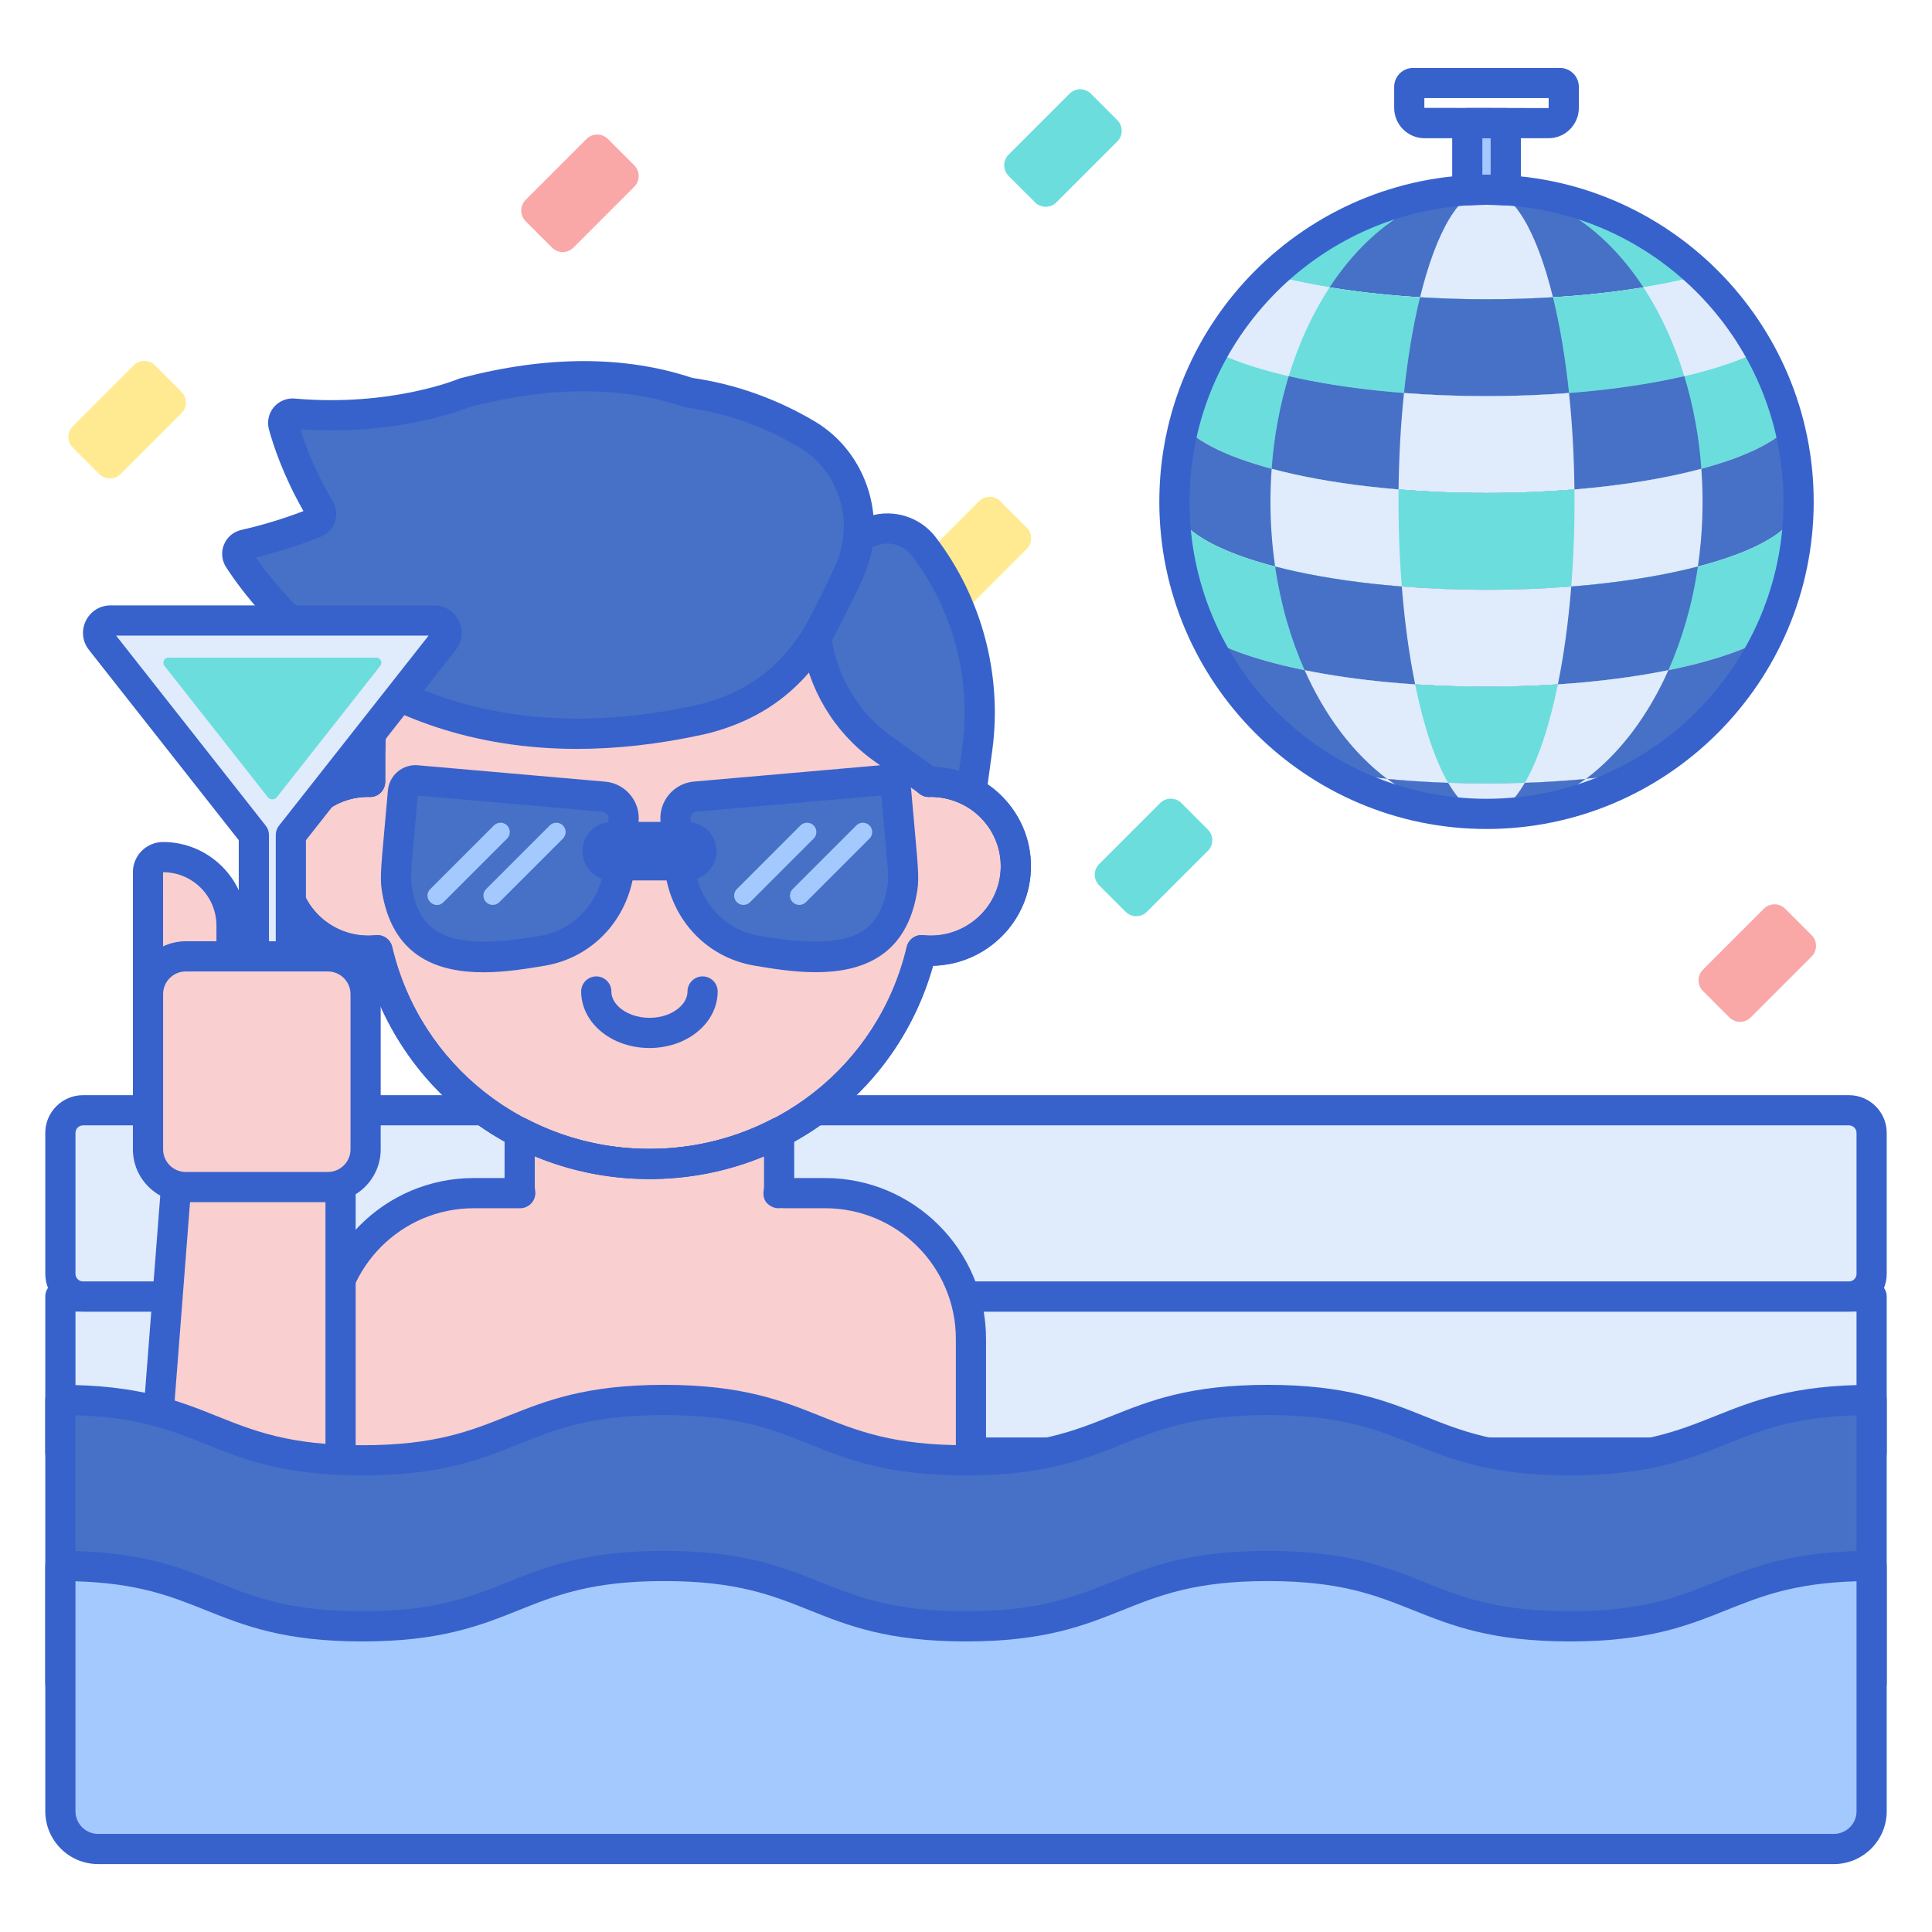 <svg id="Layer_1" enable-background="new 0 0 256 256" height="512" viewBox="0 0 256 256" width="512" xmlns="http://www.w3.org/2000/svg"><path d="m8 171.794h240v20.677h-240z" fill="#e0ebfc"/><path d="m248 194.472h-240c-1.104 0-2-.896-2-2v-20.677c0-1.104.896-2 2-2h240c1.104 0 2 .896 2 2v20.677c0 1.104-.896 2-2 2zm-238-4h236v-16.677h-236z" fill="#3762cc"/><path d="m245 171.794h-234c-1.657 0-3-1.343-3-3v-18.677c0-1.657 1.343-3 3-3h234c1.657 0 3 1.343 3 3v18.677c0 1.657-1.343 3-3 3z" fill="#e0ebfc"/><path d="m245 173.794h-234c-2.757 0-5-2.243-5-5v-18.678c0-2.757 2.243-5 5-5h234c2.757 0 5 2.243 5 5v18.678c0 2.757-2.243 5-5 5zm-234-24.677c-.551 0-1 .449-1 1v18.678c0 .551.449 1 1 1h234c.552 0 1-.449 1-1v-18.678c0-.551-.448-1-1-1z" fill="#3762cc"/><path d="m148.047 18.743-8.07 8.07c-.781.781-2.047.781-2.828 0l-3.501-3.501c-.781-.781-.781-2.047 0-2.828l8.07-8.07c.781-.781 2.047-.781 2.828 0l3.501 3.501c.781.781.781 2.047 0 2.828z" fill="#6bdddd"/><path d="m136.047 72.743-8.07 8.07c-.781.781-2.047.781-2.828 0l-3.501-3.501c-.781-.781-.781-2.047 0-2.828l8.07-8.07c.781-.781 2.047-.781 2.828 0l3.501 3.501c.781.781.781 2.047 0 2.828z" fill="#ffea92"/><path d="m28.686 133.91h-7.08c-1.102 0-1.995-.893-1.995-1.995v-16.348c0-1.102.893-1.995 1.995-1.995 5.012 0 9.075 4.063 9.075 9.075v9.268c0 1.101-.893 1.995-1.995 1.995z" fill="#f9cfcf"/><path d="m28.686 135.91h-7.08c-2.203 0-3.996-1.792-3.996-3.995v-16.348c0-2.203 1.792-3.995 3.996-3.995 6.106 0 11.075 4.968 11.075 11.075v9.269c0 2.202-1.792 3.994-3.995 3.994zm-7.08-20.339.004 16.343 7.077-.005-.007-9.264c.001-3.9-3.173-7.074-7.074-7.074z" fill="#3762cc"/><path d="m109.338 158.096c-6.393 0-6.179-.003-6.179-.003l-.002.003h-.004c.13-.655.081-.384.081-8.054-5.133 2.672-10.974 4.189-17.176 4.189-6.209 0-12.057-1.522-17.194-4.199 0 7.941-.042 7.423.086 8.064h-6.181c-10.67 0-19.32 8.65-19.32 19.32v17.54h85.21c0-6.54 0-11.003 0-17.54-.002-10.67-8.651-19.32-19.321-19.32z" fill="#f9cfcf"/><path d="m123.313 103.587c-.079 0-.155.01-.234.012v-3.466c0-20.262-16.575-36.688-37.022-36.688-20.446 0-37.022 16.426-37.022 36.688v3.466c-.079-.002-.155-.012-.234-.012-6.238 0-11.295 5.011-11.295 11.193s5.057 11.193 11.295 11.193c.41 0 .813-.024 1.212-.066 3.82 16.231 18.502 28.325 36.044 28.325 17.542 0 32.223-12.094 36.044-28.325.398.042.802.066 1.212.066 6.238 0 11.295-5.011 11.295-11.193-.001-6.182-5.057-11.193-11.295-11.193z" fill="#f9cfcf"/><g fill="#3762cc"><path d="m86.057 156.231c-17.669 0-32.89-11.539-37.577-28.263-7.183-.17-12.973-6.021-12.973-13.189 0-6.681 5.03-12.217 11.529-13.077v-1.571c0-21.333 17.505-38.688 39.021-38.688s39.021 17.355 39.021 38.688v1.571c6.499.86 11.529 6.396 11.529 13.077 0 7.168-5.79 13.019-12.973 13.189-4.687 16.724-19.907 28.263-37.577 28.263zm-36.042-32.325c.918 0 1.731.631 1.945 1.542 3.712 15.77 17.733 26.784 34.097 26.784s30.385-11.014 34.097-26.783c.231-.98 1.161-1.64 2.156-1.531.33.035.663.055 1.002.055 5.125 0 9.294-4.124 9.294-9.193 0-5.06-4.154-9.178-9.266-9.193-.107.007-.183.01-.263.012-.523 0-1.027-.205-1.401-.573-.383-.376-.599-.89-.599-1.427v-3.467c0-19.127-15.71-34.688-35.021-34.688s-35.021 15.561-35.021 34.688v3.467c0 .537-.216 1.051-.599 1.427s-.909.582-1.438.572c-.072-.001-.142-.005-.213-.01h-.001c-5.109 0-9.277 4.123-9.277 9.192s4.169 9.193 9.295 9.193c.339 0 .672-.021 1.002-.055.071-.008.141-.012.211-.012z"/><path d="m86.064 138.868c-2.733 0-5.284-.992-6.998-2.72-1.327-1.336-2.058-3.031-2.058-4.77 0-1.104.896-2 2-2s2 .896 2 2c0 .686.31 1.361.897 1.953.955.962 2.509 1.537 4.159 1.537 1.659 0 3.166-.56 4.135-1.537.587-.591.897-1.267.897-1.953 0-1.104.896-2 2-2s2 .896 2 2c0 1.738-.73 3.433-2.057 4.77-1.715 1.728-4.257 2.72-6.975 2.72z"/><path d="m67.743 123.74c-2.465 0-4.469-2.005-4.469-4.469v-7.448c0-2.464 2.005-4.469 4.469-4.469s4.469 2.005 4.469 4.469v7.448c0 2.465-2.005 4.469-4.469 4.469z"/><path d="m104.362 123.74c-2.465 0-4.469-2.005-4.469-4.469v-7.448c0-2.464 2.005-4.469 4.469-4.469s4.469 2.005 4.469 4.469v7.448c0 2.465-2.005 4.469-4.469 4.469z"/><path d="m86.057 156.231c-17.669 0-32.89-11.539-37.577-28.263-7.183-.17-12.973-6.021-12.973-13.189 0-6.681 5.03-12.217 11.529-13.077v-1.571c0-21.333 17.505-38.688 39.021-38.688s39.021 17.355 39.021 38.688v1.571c6.499.86 11.529 6.396 11.529 13.077 0 7.168-5.79 13.019-12.973 13.189-4.687 16.724-19.907 28.263-37.577 28.263zm-36.042-32.325c.918 0 1.731.631 1.945 1.542 3.712 15.77 17.733 26.784 34.097 26.784s30.385-11.014 34.097-26.783c.231-.98 1.161-1.64 2.156-1.531.33.035.663.055 1.002.055 5.125 0 9.294-4.124 9.294-9.193 0-5.06-4.154-9.178-9.266-9.193-.107.007-.183.01-.263.012-.523 0-1.027-.205-1.401-.573-.383-.376-.599-.89-.599-1.427v-3.467c0-19.127-15.71-34.688-35.021-34.688s-35.021 15.561-35.021 34.688v3.467c0 .537-.216 1.051-.599 1.427s-.909.582-1.438.572c-.072-.001-.142-.005-.213-.01h-.001c-5.109 0-9.277 4.123-9.277 9.192s4.169 9.193 9.295 9.193c.339 0 .672-.021 1.002-.055.071-.008.141-.012.211-.012z"/></g><path d="m106.895 57.526c-4.088-2.412-9.336-4.621-15.626-5.499-7.563-2.552-17.311-3.251-29.712.011 0 0-9.203 3.946-22.676 2.764-.864-.076-1.545.731-1.316 1.568.612 2.232 2.001 6.378 4.81 11.087.394.661.105 1.517-.609 1.803-2.741 1.097-5.87 2.12-9.361 2.914-.846.192-1.242 1.168-.769 1.895 4.126 6.347 22.326 29.838 61.168 21.294.692-.152 1.381-.343 2.056-.555 11.459-3.593 14.644-12.679 17.57-18.834 3.165-6.66.814-14.701-5.535-18.448z" fill="#4671c6"/><path d="m76.461 99.232c-28.327 0-42.425-17.803-46.502-24.074-.578-.889-.685-2.006-.287-2.989.399-.983 1.254-1.71 2.289-1.946 2.808-.639 5.58-1.479 8.251-2.503-2.672-4.665-4.007-8.745-4.577-10.821-.28-1.022-.042-2.118.638-2.932.682-.817 1.726-1.249 2.781-1.156 12.754 1.119 21.629-2.574 21.716-2.611.089-.038.183-.07.276-.095 11.399-3 21.721-3.009 30.682-.031 5.679.818 11.122 2.746 16.181 5.731 7.146 4.218 9.925 13.455 6.325 21.028-.264.555-.53 1.135-.804 1.731-2.833 6.171-6.714 14.623-17.974 18.153-.791.248-1.519.444-2.225.6-6.067 1.333-11.652 1.915-16.77 1.915zm-42.548-25.36c5.29 7.662 22.789 27.383 58.462 19.537.591-.13 1.209-.297 1.887-.51 9.563-2.999 12.875-10.21 15.536-16.005.282-.614.555-1.209.827-1.779 2.719-5.722.634-12.69-4.746-15.866-4.657-2.749-9.666-4.512-14.887-5.241-.123-.018-.245-.046-.363-.086-8.213-2.771-17.779-2.766-28.432.016-1.271.517-9.928 3.809-22.399 2.942.676 2.184 1.98 5.67 4.295 9.551.489.818.594 1.805.289 2.708-.305.902-.987 1.623-1.872 1.977-2.779 1.111-5.666 2.036-8.597 2.756z" fill="#3762cc"/><path d="m122.383 72.381c-1.525-1.988-4.122-2.823-6.52-2.097l-2.083.631c-.106 1.334-.401 2.666-.891 3.96l.002.002c-.926 2.462-4.147 8.487-4.721 9.635.752 5.778 3.834 11.113 8.718 14.629l6.191 4.457c.079-.002.155-.012.234-.012 1.956 0 3.796.494 5.401 1.361l.785-5.76c1.298-9.526-1.263-19.177-7.116-26.806z" fill="#4671c6"/><path d="m128.713 106.948c-.327 0-.654-.08-.951-.241-1.356-.733-2.895-1.12-4.449-1.12l-.185.011c-.435.01-.864-.122-1.218-.376l-6.191-4.457c-5.225-3.762-8.699-9.591-9.533-15.994-.051-.395.017-.797.195-1.153.118-.236.346-.675.642-1.245 1.056-2.031 3.238-6.229 3.966-8.123.009-.027.019-.055.029-.082.417-1.104.676-2.251.768-3.411.065-.821.626-1.518 1.414-1.756l2.083-.631c3.176-.962 6.667.16 8.686 2.793 6.133 7.995 8.871 18.308 7.51 28.294l-.785 5.76c-.089.65-.491 1.215-1.076 1.513-.284.145-.595.218-.905.218zm-4.997-5.355c1.142.035 2.273.215 3.364.534l.438-3.209c1.217-8.936-1.232-18.165-6.721-25.319-1.012-1.319-2.76-1.883-4.353-1.4l-.839.254c-.171 1.033-.443 2.051-.811 3.042-.01.029-.02.059-.031.088-.782 2.079-3 6.345-4.19 8.636-.125.239-.236.454-.332.639.824 5.073 3.648 9.662 7.815 12.662zm-10.826-26.718h.01z" fill="#3762cc"/><path d="m42.249 105.675c1.849-1.309 4.107-2.088 6.553-2.088.079 0 .155.01.234.012v-3.467c0-3.203.416-6.309 1.195-9.27-3.089-1.653-5.78-3.494-8.094-5.356-1.117 4.428-1.401 9.068-.772 13.681z" fill="#4671c6"/><path d="m42.249 107.674c-.27 0-.541-.055-.797-.166-.641-.278-1.09-.872-1.185-1.564l-.884-6.486c-.659-4.829-.385-9.688.814-14.441.167-.661.658-1.191 1.304-1.407.646-.215 1.357-.089 1.889.338 2.429 1.954 5.048 3.688 7.784 5.151.816.437 1.226 1.376.991 2.271-.749 2.851-1.129 5.799-1.129 8.761v3.467c0 .539-.218 1.055-.604 1.432s-.897.587-1.446.568l-.194-.01c-.002 0-.004 0-.005 0-1.93 0-3.794.595-5.383 1.719-.343.243-.748.367-1.155.367zm1.207-18.663c-.522 3.282-.56 6.603-.11 9.907l.494 3.625c1.025-.412 2.096-.694 3.196-.839v-1.571c0-2.782.3-5.553.894-8.258-1.534-.879-3.029-1.836-4.474-2.864z" fill="#3762cc"/><path d="m52.695 118.414c1.816 9.229 9.856 9.142 19.142 7.579 5.966-1.004 9.79-5.865 10.278-11.45l.513-5.865c.138-1.58-1.031-2.973-2.61-3.111l-24.816-2.171c-.919-.08-1.73.6-1.81 1.519-.953 10.884-1.131 11.293-.697 13.499z" fill="#4671c6"/><path d="m119.445 118.402c-1.816 9.229-9.856 9.142-19.142 7.579-5.966-1.004-9.789-5.865-10.278-11.45l-.513-5.865c-.138-1.58 1.031-2.973 2.61-3.111l24.816-2.171c.919-.08 1.73.6 1.81 1.519.953 10.884 1.131 11.293.697 13.499z" fill="#4671c6"/><path d="m64.052 128.833c-5.765 0-11.711-1.861-13.319-10.033-.411-2.086-.338-2.884.223-9.095.123-1.358.27-2.989.443-4.965.085-.977.545-1.862 1.297-2.492.751-.63 1.705-.929 2.679-.845l24.817 2.172c1.296.113 2.471.725 3.307 1.722s1.235 2.259 1.121 3.556l-.513 5.865c-.596 6.822-5.394 12.146-11.938 13.247-2.251.379-5.16.868-8.117.868zm-8.697-23.416c-.161 1.835-.299 3.363-.416 4.649-.561 6.197-.571 6.495-.282 7.962 1.241 6.31 5.651 7.878 16.848 5.993 4.719-.794 8.182-4.673 8.618-9.651l.513-5.865c.027-.313-.114-.533-.201-.636s-.279-.281-.592-.308z" fill="#3762cc"/><path d="m108.088 128.822c-2.957 0-5.865-.49-8.117-.869-6.544-1.102-11.342-6.425-11.938-13.248l-.513-5.865c-.234-2.676 1.752-5.044 4.429-5.278l24.816-2.171c.975-.087 1.928.214 2.679.845.751.63 1.212 1.515 1.297 2.492.173 1.979.321 3.61.443 4.969.561 6.208.633 7.005.223 9.09-1.607 8.173-7.554 10.035-13.319 10.035zm8.697-23.417-24.488 2.142c-.313.027-.505.205-.592.309-.087.103-.229.323-.201.636l.513 5.865c.436 4.979 3.899 8.857 8.618 9.652 11.199 1.884 15.606.316 16.848-5.993.288-1.466.278-1.764-.282-7.958-.117-1.287-.255-2.817-.416-4.653zm2.66 12.997h.01z" fill="#3762cc"/><path d="m91.062 114.66h-10.01c-1.037 0-1.877-.84-1.877-1.877 0-1.036.84-1.877 1.877-1.877h10.011c1.037 0 1.877.84 1.877 1.877-.001 1.036-.841 1.877-1.878 1.877z" fill="#a4c9ff"/><path d="m91.063 116.66h-10.011c-2.138 0-3.877-1.739-3.877-3.877s1.739-3.877 3.877-3.877h10.011c2.138 0 3.877 1.739 3.877 3.877s-1.74 3.877-3.877 3.877zm0-3.754h.01z" fill="#3762cc"/><path d="m98.513 119.907c-.315 0-.631-.12-.872-.361-.482-.481-.482-1.262 0-1.743l8.427-8.427c.482-.481 1.262-.482 1.743 0 .482.481.482 1.262 0 1.743l-8.427 8.427c-.24.241-.555.361-.871.361z" fill="#a4c9ff"/><path d="m105.91 119.907c-.315 0-.631-.12-.872-.361-.482-.481-.482-1.262 0-1.743l8.427-8.427c.482-.481 1.262-.482 1.743 0 .482.481.482 1.262 0 1.743l-8.427 8.427c-.24.241-.555.361-.871.361z" fill="#a4c9ff"/><path d="m57.021 117.802 8.427-8.427c.482-.481 1.262-.482 1.743 0 .482.481.482 1.262 0 1.743l-8.427 8.427c-1.148 1.148-2.908-.578-1.743-1.743z" fill="#a4c9ff"/><path d="m65.289 119.907c-.315 0-.631-.12-.872-.361-.482-.481-.482-1.262 0-1.743l8.427-8.427c.482-.481 1.262-.482 1.743 0 .482.481.482 1.262 0 1.743l-8.427 8.427c-.24.241-.555.361-.871.361z" fill="#a4c9ff"/><path d="m128.657 196.956h-85.209c-1.104 0-2-.896-2-2v-17.54c0-11.755 9.564-21.319 21.319-21.319h4.088c0-.385.001-.85.002-1.416l.005-4.648c0-.699.365-1.348.963-1.71.598-.363 1.342-.387 1.961-.063 5.058 2.636 10.532 3.973 16.27 3.973 5.731 0 11.2-1.333 16.252-3.963.62-.322 1.364-.298 1.961.064.598.363.962 1.011.962 1.71 0 2.099.004 3.602.006 4.692.001.542.002.99.002 1.362h4.096c11.755 0 21.319 9.564 21.319 21.319v17.54c.003 1.104-.892 1.999-1.997 1.999zm-83.209-4h81.209v-15.54c0-9.55-7.77-17.319-17.319-17.319l-5.339-.001c-.163 0-.367 0-.591-.015-.542.071-1.108-.096-1.528-.443-.367-.255-.645-.652-.708-1.271-.029-.216-.024-.438.02-.657.053-.27.055-.28.049-2.964-.001-.447-.002-.963-.003-1.561-9.569 4.004-20.81 4.001-30.377-.008l-.001 1.514c-.006 2.748-.002 2.765.04 2.977.117.587-.031 1.216-.411 1.679s-.944.751-1.543.751h-6.177c-9.55 0-17.319 7.77-17.319 17.319v15.539z" fill="#3762cc"/><path d="m196.97 39.658c11.01 0 21.006-1.216 28.417-3.195-7.41-7.015-17.407-11.326-28.417-11.326s-21.006 4.311-28.417 11.326c7.411 1.979 17.408 3.195 28.417 3.195z" fill="#6bdddd"/><path d="m196.97 39.658c7.582 0 14.682-.577 20.789-1.582-5.218-7.962-12.597-12.937-20.786-12.938-.001 0-.002 0-.003 0s-.002 0-.003 0c-8.189.001-15.569 4.976-20.786 12.938 6.107 1.005 13.208 1.582 20.789 1.582z" fill="#4671c6"/><path d="m196.97 39.658c3.024 0 5.967-.095 8.806-.269-2.138-8.726-5.289-14.251-8.805-14.251 0 0 0 0-.001 0 0 0 0 0-.001 0-3.516.001-6.667 5.526-8.805 14.251 2.839.174 5.782.269 8.806.269z" fill="#e0ebfc"/><path d="m196.97 52.49c15.579 0 29.135-2.431 36.184-6.021-2.067-3.728-4.696-7.099-7.769-10.008-7.407 1.98-17.404 3.196-28.416 3.196s-21.009-1.216-28.416-3.196c-3.073 2.909-5.701 6.279-7.769 10.008 7.051 3.59 20.608 6.021 36.186 6.021z" fill="#e0ebfc"/><path d="m176.181 38.076c-2.243 3.423-4.085 7.396-5.418 11.769 7.132 1.653 16.256 2.646 26.208 2.646s19.075-.993 26.208-2.646c-1.333-4.373-3.175-8.346-5.418-11.769-6.106 1.005-13.207 1.582-20.789 1.582-7.584 0-14.685-.577-20.791-1.582z" fill="#6bdddd"/><path d="m188.165 39.389c-.909 3.71-1.636 7.995-2.129 12.688 3.483.269 7.148.414 10.934.414s7.451-.145 10.934-.414c-.492-4.693-1.22-8.977-2.129-12.688-2.838.174-5.782.269-8.806.269-3.023 0-5.966-.095-8.804-.269z" fill="#4671c6"/><path d="m196.97 52.49c-15.573 0-29.125-2.43-36.177-6.017-1.727 3.112-3.07 6.468-3.95 10.008 4.476 5.077 20.74 8.841 40.127 8.841s35.651-3.764 40.127-8.841c-.88-3.541-2.223-6.896-3.95-10.008-7.052 3.588-20.604 6.017-36.177 6.017z" fill="#6bdddd"/><path d="m170.763 49.844c-1.166 3.823-1.946 7.945-2.261 12.27 7.414 1.987 17.433 3.208 28.469 3.208s21.055-1.221 28.469-3.208c-.315-4.325-1.096-8.447-2.261-12.27-7.132 1.652-16.255 2.646-26.208 2.646s-19.076-.993-26.208-2.646z" fill="#4671c6"/><path d="m186.036 52.077c-.42 4.002-.668 8.297-.718 12.774 3.696.306 7.605.472 11.652.472s7.956-.166 11.652-.472c-.049-4.478-.298-8.773-.718-12.774-3.483.269-7.148.414-10.934.414-3.786-.001-7.451-.146-10.934-.414z" fill="#e0ebfc"/><path d="m196.97 65.323c-19.379 0-35.639-3.761-40.122-8.835-.799 3.204-1.231 6.553-1.231 10.004 0 6.442 18.515 11.664 41.354 11.664s41.354-5.222 41.354-11.664c0-3.451-.432-6.8-1.231-10.004-4.485 5.074-20.744 8.835-40.124 8.835z" fill="#4671c6"/><path d="m224.979 75.071c.623-4.265.777-8.595.46-12.956-7.414 1.987-17.433 3.208-28.469 3.208-11.035 0-21.055-1.221-28.469-3.208-.105 1.438-.161 2.898-.161 4.376 0 2.942.216 5.811.621 8.579 7.367 1.914 17.202 3.085 28.009 3.085s20.642-1.17 28.009-3.084z" fill="#e0ebfc"/><path d="m208.196 77.717c.341-4.299.474-8.531.427-12.866-3.696.306-7.605.472-11.652.472-4.048 0-7.956-.166-11.652-.472-.048 4.33.085 8.562.427 12.866 3.571.284 7.333.439 11.225.439 3.892-.001 7.653-.156 11.225-.439z" fill="#6bdddd"/><path d="m196.97 78.155c-22.839 0-41.354-5.222-41.354-11.664 0 6.402 1.456 12.464 4.053 17.874 6.668 3.918 20.864 6.623 37.301 6.623s30.633-2.705 37.301-6.623c2.597-5.41 4.053-11.472 4.053-17.874 0 6.442-18.515 11.664-41.354 11.664z" fill="#6bdddd"/><path d="m168.961 75.071c.725 4.965 2.071 9.597 3.908 13.73 6.786 1.375 15.106 2.187 24.1 2.187 8.995 0 17.314-.811 24.1-2.187 1.838-4.133 3.183-8.765 3.909-13.73-7.367 1.914-17.202 3.085-28.009 3.085s-20.641-1.171-28.008-3.085z" fill="#4671c6"/><path d="m185.745 77.717c.375 4.717.978 9.091 1.768 12.963 3.038.201 6.203.308 9.458.308s6.42-.108 9.458-.308c.789-3.872 1.393-8.246 1.768-12.963-3.571.284-7.333.439-11.225.439-3.894-.001-7.656-.156-11.227-.439z" fill="#e0ebfc"/><path d="m196.97 90.988c-16.42 0-30.603-2.7-37.28-6.611 3.595 7.478 9.367 13.709 16.504 17.865 6.105 1.003 13.201 1.578 20.776 1.578s14.671-.576 20.776-1.578c7.136-4.156 12.909-10.387 16.504-17.865-6.677 3.911-20.86 6.611-37.28 6.611z" fill="#4671c6"/><path d="m196.97 90.988c-8.995 0-17.314-.811-24.1-2.187 2.703 6.081 6.477 11.068 10.939 14.412 4.135.392 8.557.607 13.161.607s9.026-.215 13.161-.607c4.463-3.344 8.236-8.332 10.939-14.412-6.785 1.375-15.105 2.187-24.1 2.187z" fill="#e0ebfc"/><path d="m187.512 90.68c1.128 5.536 2.631 10.046 4.38 13.05 1.665.058 3.357.091 5.078.091s3.412-.034 5.078-.091c1.749-3.003 3.252-7.514 4.38-13.05-3.038.201-6.203.308-9.458.308s-6.42-.108-9.458-.308z" fill="#6bdddd"/><path d="m183.807 103.212c3.942 2.954 8.415 4.634 13.163 4.634s9.221-1.679 13.163-4.634c-4.135.393-8.558.609-13.163.609-4.605-.001-9.028-.217-13.163-.609z" fill="#4671c6"/><path d="m196.97 103.82c-1.725 0-3.414-.04-5.082-.098 1.536 2.64 3.26 4.123 5.082 4.123s3.546-1.483 5.082-4.123c-1.668.059-3.357.098-5.082.098z" fill="#e0ebfc"/><path d="m210.133 103.212c-3.942 2.954-8.415 4.634-13.163 4.634 7.578 0 14.673-2.048 20.781-5.606-2.396.393-4.948.718-7.618.972z" fill="#e0ebfc"/><path d="m176.189 102.239c6.107 3.558 13.203 5.606 20.781 5.606-4.748 0-9.221-1.679-13.163-4.634-2.669-.253-5.222-.578-7.618-.972z" fill="#e0ebfc"/><path d="m196.97 109.845c-23.905 0-43.354-19.449-43.354-43.354s19.448-43.354 43.354-43.354 43.354 19.449 43.354 43.354-19.449 43.354-43.354 43.354zm0-82.708c-21.699 0-39.354 17.654-39.354 39.354s17.654 39.354 39.354 39.354 39.354-17.654 39.354-39.354-17.654-39.354-39.354-39.354z" fill="#3762cc"/><path d="m194.422 16.317v2.744 3.081 3.081c.844-.051 1.692-.086 2.548-.086.857 0 1.705.034 2.548.086v-3.081-3.081-2.744z" fill="#a4c9ff"/><path d="m205.18 18.317h-16.419c-2.22 0-4.025-1.806-4.025-4.025v-2.785c0-1.382 1.125-2.506 2.507-2.506h19.456c1.382 0 2.507 1.125 2.507 2.506v2.785c-.001 2.219-1.807 4.025-4.026 4.025zm-16.445-5.317v1.292l16.444.025c.014 0 .025-.012.025-.025v-1.292z" fill="#3762cc"/><path d="m199.519 27.223c-.04 0-.081-.001-.121-.004-1.848-.111-3.007-.111-4.854 0-.552.035-1.091-.162-1.492-.54s-.629-.905-.629-1.457v-8.906c0-1.104.896-2 2-2h5.097c1.104 0 2 .896 2 2v8.906c0 .551-.228 1.079-.629 1.457-.373.351-.865.544-1.372.544zm-2.549-4.086c.181 0 .363.001.549.004v-4.825h-1.097v4.825c.185-.002.367-.004.548-.004z" fill="#3762cc"/><path d="m45.781 138.912h-19.386c-.62 0-.83-.828-.285-1.123l7.529-4.088v-23.057l-20.285-25.767c-.392-.499-.464-1.163-.186-1.733.277-.57.842-.925 1.477-.925h42.886c.634 0 1.2.354 1.477.925s.206 1.235-.186 1.733l-20.284 25.766v23.057l7.529 4.088c.544.296.334 1.124-.286 1.124z" fill="#e0ebfc"/><path d="m22.316 87.14h27.544c.56 0 .873.646.527 1.086l-13.701 17.404c-.144.183-.365.29-.598.29-.233 0-.454-.107-.598-.29l-13.701-17.404c-.347-.44-.033-1.086.527-1.086z" fill="#6bdddd"/><path d="m24.624 140.589-4.213 54.367h24.715v-54.367z" fill="#f9cfcf"/><path d="m45.126 196.956h-24.715c-.557 0-1.089-.232-1.468-.642-.378-.409-.569-.958-.526-1.513l4.213-54.367c.081-1.042.95-1.846 1.994-1.846h20.502c1.104 0 2 .896 2 2v54.367c0 1.106-.896 2.001-2 2.001zm-22.554-4h20.554v-50.367h-16.651z" fill="#3762cc"/><path d="m45.781 140.912h-19.386c-1.189 0-2.225-.805-2.518-1.958-.292-1.153.233-2.355 1.278-2.923l6.483-3.521v-21.174l-19.855-25.222c-.871-1.107-1.029-2.58-.414-3.845.614-1.264 1.869-2.05 3.275-2.05h42.886c1.407 0 2.663.787 3.276 2.053.614 1.263.456 2.736-.414 3.841l-19.856 25.223v21.174l6.483 3.521c1.045.568 1.571 1.77 1.278 2.923s-1.326 1.958-2.516 1.958zm-.669-1.366h.01zm-13.197-2.634h8.347l-2.678-1.454c-.644-.35-1.045-1.024-1.045-1.758v-23.057c0-.449.151-.884.429-1.237l19.827-25.187h-41.413l19.828 25.187c.278.353.429.789.429 1.237v23.057c0 .733-.401 1.408-1.045 1.758z" fill="#3762cc"/><path d="m43.445 157.293h-18.833c-2.762 0-5.001-2.239-5.001-5.001v-20.568c0-2.762 2.239-5.001 5.001-5.001h18.833c2.762 0 5.001 2.239 5.001 5.001v20.568c-.001 2.762-2.24 5.001-5.001 5.001z" fill="#f9cfcf"/><path d="m43.445 159.293h-18.833c-3.86 0-7.001-3.141-7.001-7.001v-20.568c0-3.86 3.141-7 7.001-7h18.833c3.86 0 7 3.141 7 7v20.568c0 3.861-3.14 7.001-7 7.001zm-18.833-30.569c-1.655 0-3.001 1.346-3.001 3v20.568c0 1.655 1.346 3.001 3.001 3.001h18.833c1.654 0 3-1.346 3-3.001v-20.568c0-1.654-1.346-3-3-3z" fill="#3762cc"/><path d="m160.047 112.743-8.07 8.07c-.781.781-2.047.781-2.828 0l-3.501-3.501c-.781-.781-.781-2.047 0-2.828l8.07-8.07c.781-.781 2.047-.781 2.828 0l3.501 3.501c.781.781.781 2.047 0 2.828z" fill="#6bdddd"/><path d="m240.047 126.743-8.07 8.07c-.781.781-2.047.781-2.828 0l-3.501-3.501c-.781-.781-.781-2.047 0-2.828l8.07-8.07c.781-.781 2.047-.781 2.828 0l3.501 3.501c.781.781.781 2.047 0 2.828z" fill="#f9a7a7"/><path d="m84.047 24.743-8.07 8.07c-.781.781-2.047.781-2.828 0l-3.501-3.501c-.781-.781-.781-2.047 0-2.828l8.07-8.07c.781-.781 2.047-.781 2.828 0l3.501 3.501c.781.781.781 2.047 0 2.828z" fill="#f9a7a7"/><path d="m24.047 54.743-8.07 8.07c-.781.781-2.047.781-2.828 0l-3.501-3.501c-.781-.781-.781-2.047 0-2.828l8.07-8.07c.781-.781 2.047-.781 2.828 0l3.501 3.501c.781.781.781 2.047 0 2.828z" fill="#ffea92"/><path d="m207.996 193.5c-20.002 0-20.002-8-40.004-8-19.999 0-19.999 8-39.998 8-20 0-20-8-40-8-19.999 0-19.999 8-39.998 8-19.998 0-19.998-8-39.997-8v33.5 4h240v-4-33.5c-20.001 0-20.001 8-40.003 8z" fill="#4671c6"/><path d="m248 225h-240c-1.104 0-2-.896-2-2v-37.5c0-1.104.896-2 2-2 10.384 0 15.649 2.106 20.741 4.143 4.958 1.983 9.642 3.857 19.256 3.857s14.298-1.874 19.256-3.857c5.092-2.037 10.357-4.143 20.741-4.143 10.385 0 15.651 2.106 20.743 4.143 4.958 1.983 9.642 3.857 19.257 3.857 9.614 0 14.298-1.874 19.256-3.857 5.092-2.037 10.357-4.143 20.742-4.143 10.386 0 15.652 2.106 20.745 4.143 4.959 1.983 9.643 3.857 19.259 3.857s14.3-1.874 19.259-3.857c5.093-2.037 10.359-4.143 20.745-4.143 1.104 0 2 .896 2 2v37.5c0 1.104-.896 2-2 2zm-238-4h236v-33.472c-8.291.242-12.656 1.988-17.259 3.829-5.093 2.037-10.359 4.143-20.745 4.143s-15.652-2.106-20.745-4.143c-4.959-1.983-9.643-3.857-19.259-3.857-9.614 0-14.298 1.874-19.256 3.857-5.092 2.037-10.357 4.143-20.742 4.143s-15.65-2.106-20.742-4.143c-4.959-1.983-9.643-3.857-19.257-3.857s-14.297 1.874-19.256 3.857c-5.092 2.037-10.357 4.143-20.742 4.143-10.384 0-15.649-2.106-20.741-4.143-4.602-1.841-8.966-3.587-17.256-3.829v33.472z" fill="#3762cc"/><path d="m8 207.5c19.999 0 19.999 8 39.997 8 19.999 0 19.999-8 39.998-8 20 0 20 8 40 8 19.999 0 19.999-8 39.998-8 20.002 0 20.002 8 40.004 8s20.002-8 40.004-8v32.5c0 2.761-2.239 5-5 5h-230.001c-2.761 0-5-2.239-5-5z" fill="#a4c9ff"/><path d="m243 247h-230c-3.86 0-7-3.14-7-7v-32.5c0-1.104.896-2 2-2 10.384 0 15.649 2.106 20.741 4.143 4.958 1.983 9.642 3.857 19.256 3.857s14.298-1.874 19.256-3.857c5.092-2.037 10.357-4.143 20.741-4.143 10.385 0 15.651 2.106 20.743 4.143 4.958 1.983 9.642 3.857 19.257 3.857 9.614 0 14.298-1.874 19.256-3.857 5.092-2.037 10.357-4.143 20.742-4.143 10.386 0 15.652 2.106 20.745 4.143 4.959 1.983 9.643 3.857 19.259 3.857s14.3-1.874 19.259-3.857c5.093-2.037 10.359-4.143 20.745-4.143 1.104 0 2 .896 2 2v32.5c0 3.86-3.141 7-7 7zm-233-37.472v30.472c0 1.654 1.346 3 3 3h230c1.654 0 3-1.346 3-3v-30.472c-8.291.242-12.656 1.988-17.259 3.829-5.093 2.037-10.359 4.143-20.745 4.143s-15.652-2.106-20.745-4.143c-4.959-1.983-9.643-3.857-19.259-3.857-9.614 0-14.298 1.874-19.256 3.857-5.092 2.037-10.357 4.143-20.742 4.143s-15.65-2.106-20.742-4.143c-4.959-1.983-9.643-3.857-19.257-3.857s-14.297 1.874-19.256 3.857c-5.092 2.037-10.357 4.143-20.742 4.143-10.384 0-15.649-2.106-20.741-4.143-4.602-1.841-8.966-3.587-17.256-3.829z" fill="#3762cc"/></svg>